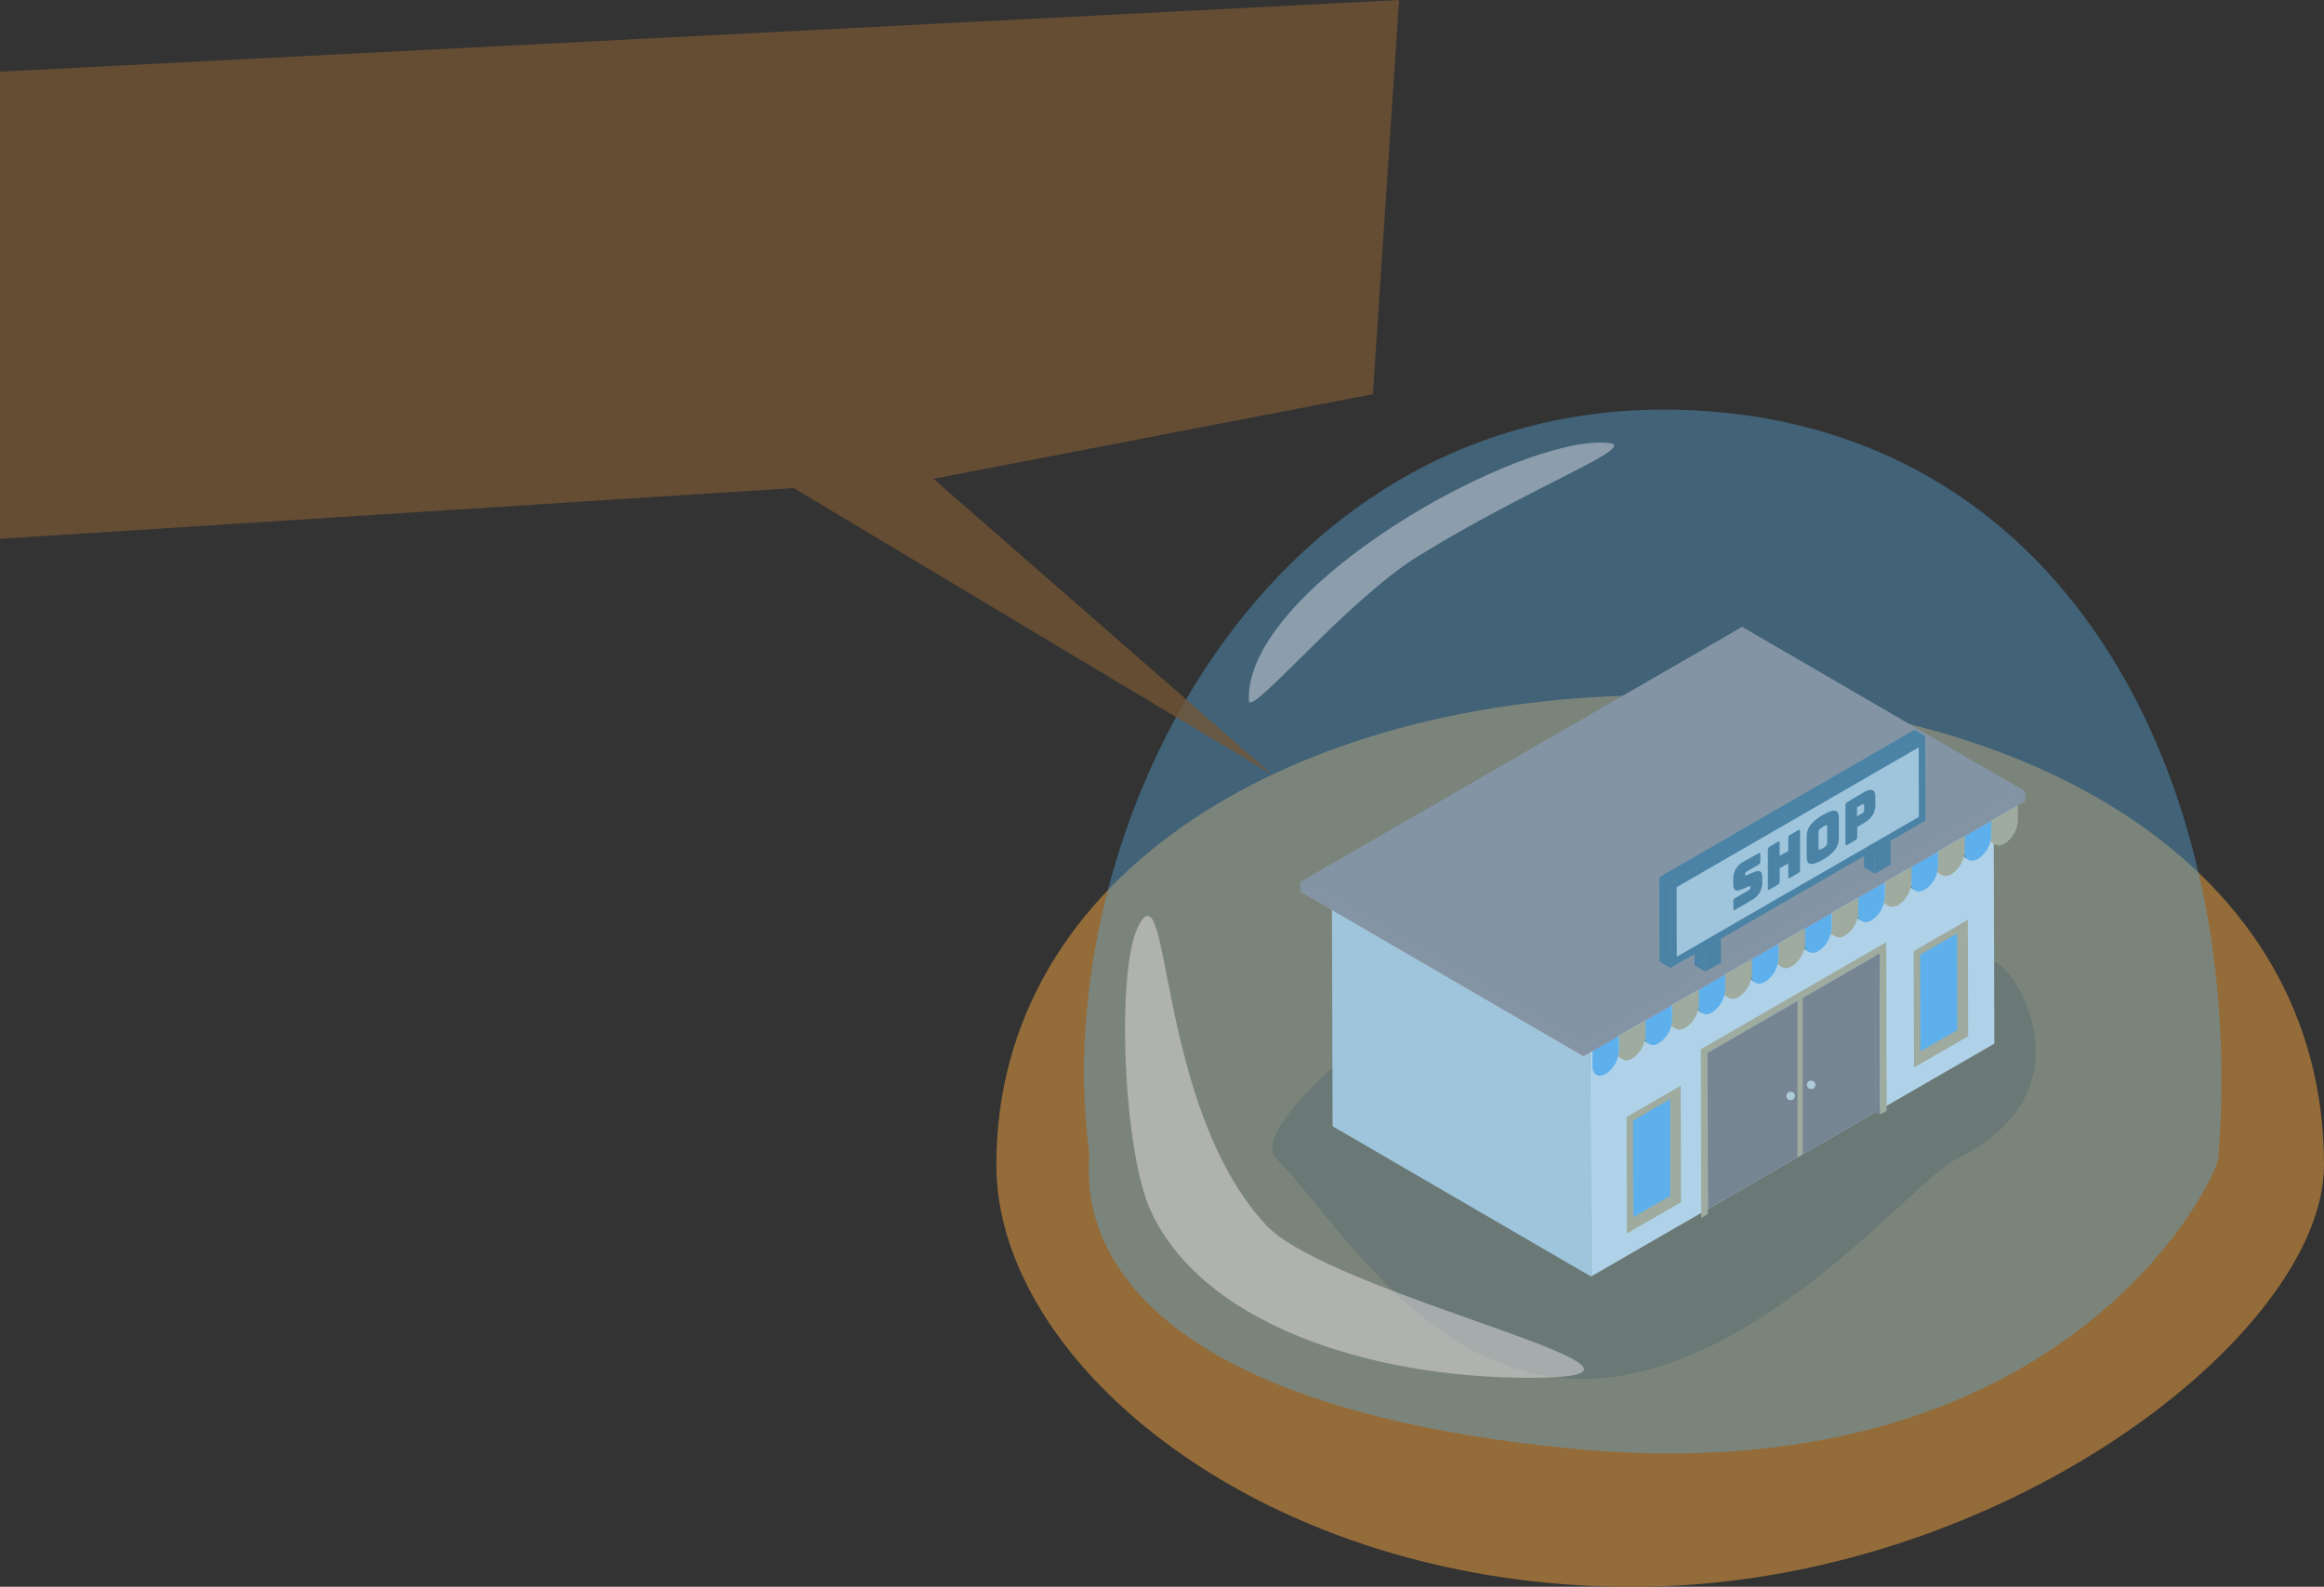 <svg xmlns="http://www.w3.org/2000/svg" viewBox="0 0 484.82 330.99"><rect x="0" y="0" width="484.82" height="330.99" fill="#333333" stroke="none"/><defs><style>.cls-1{fill:#946c3a;fill-rule:evenodd;}.cls-2{opacity:0.59;}.cls-3{fill:#1d1d1b;}.cls-19,.cls-21,.cls-3{opacity:0.4;}.cls-4{fill:#cfd8dc;}.cls-5{fill:#f47b4e;}.cls-6{fill:#eceff1;}.cls-7{fill:#a1887f;}.cls-8{isolation:isolate;}.cls-9{fill:#8d6e63;}.cls-10{fill:#cfae74;}.cls-11{fill:#ffc783;}.cls-12{fill:#e5a457;}.cls-13{fill:#426b80;}.cls-14{fill:#64b5f6;}.cls-15{fill:#e9e5d9;}.cls-16{fill:#f9f8f7;}.cls-17{fill:#4d7f91;}.cls-18{fill:#fa6564;}.cls-20{fill:#55a7dd;}.cls-21{fill:#fdf7fb;}.cls-22{fill:#765635;opacity:0.75;}</style></defs><title>Asset 50</title><g id="Layer_2" data-name="Layer 2"><g id="Livello_1" data-name="Livello 1"><path class="cls-1" d="M484.82,243c0,35.3-67.83,88-144.31,88s-132.66-46.27-132.66-88c0-60.78,62-98,138.48-98S484.82,180.48,484.82,243Z"/><g class="cls-2"><path class="cls-3" d="M415.89,200.67c-56.91-2.8-101.29,1.64-115.89,5-2.54.59-40.92,29-33.67,36.1,11.42,11.12,31.57,46.75,65,45.84,35.71-1,67.71-41.39,76.84-45.87C437,227.65,420.17,200.88,415.89,200.67Z"/></g><polygon class="cls-4" points="331.91 266.27 278 234.93 277.85 185.15 331.77 216.49 331.91 266.27"/><polygon class="cls-5" points="331.77 216.49 277.85 185.15 361.99 136.58 415.91 167.91 331.77 216.49"/><polygon class="cls-6" points="415.91 167.91 416.05 217.69 331.91 266.27 331.77 216.49 415.91 167.91"/><polygon class="cls-5" points="330.33 220.29 271.28 185.97 363.43 132.77 422.49 167.09 330.33 220.29"/><polygon class="cls-7" points="330.33 218.28 271.28 183.96 363.43 130.75 422.49 165.07 330.33 218.28"/><g class="cls-8"><polygon class="cls-9" points="392.23 232.49 391.33 231.97 391.23 198.35 392.13 198.88 392.23 232.49"/><polyline class="cls-10" points="392.13 198.88 356.17 219.64 356.26 253.25 354.91 254.04 354.81 218.86 393.49 196.53 393.59 231.71 392.23 232.49"/></g><g class="cls-8"><polygon class="cls-11" points="400.64 220.34 399.75 219.82 408.33 214.86 409.23 215.39 400.64 220.34"/><polygon class="cls-12" points="409.23 215.39 408.33 214.86 408.27 193.69 409.17 194.21 409.23 215.39"/><path class="cls-10" d="M399.22,198.39l11.3-6.52.07,24.29-11.3,6.52Z"/></g><g class="cls-8"><polygon class="cls-11" points="340.75 254.92 339.85 254.4 348.43 249.45 349.33 249.97 340.75 254.92"/><polygon class="cls-12" points="349.33 249.97 348.43 249.45 348.37 228.27 349.27 228.79 349.33 249.97"/><path class="cls-10" d="M339.32,233l11.3-6.52.07,24.29-11.3,6.52Z"/></g><polygon class="cls-13" points="391.12 182.24 388.87 180.94 388.86 175.97 391.1 177.28 391.12 182.24"/><polygon class="cls-13" points="394.4 175.38 394.42 180.34 391.12 182.24 391.1 177.28 394.4 175.38"/><polygon class="cls-13" points="391.1 177.28 388.86 175.97 392.15 174.07 394.4 175.38 391.1 177.28"/><polygon class="cls-13" points="359.02 195.8 359.04 200.77 355.74 202.67 355.72 197.71 359.02 195.8"/><polygon class="cls-13" points="355.74 202.67 353.49 201.36 353.48 196.4 355.72 197.71 355.74 202.67"/><polygon class="cls-13" points="355.72 197.71 353.48 196.4 356.77 194.5 359.02 195.8 355.72 197.71"/><polygon class="cls-13" points="348.45 201.91 346.2 200.6 346.15 182.97 348.4 184.28 348.45 201.91"/><polygon class="cls-13" points="401.62 153.55 401.67 171.18 394.4 175.38 391.1 177.28 359.02 195.8 355.72 197.71 348.45 201.91 348.4 184.28 401.62 153.55"/><polygon class="cls-13" points="348.4 184.28 346.15 182.97 399.37 152.25 401.62 153.55 348.4 184.28"/><polygon class="cls-9" points="391.33 231.97 391.33 199.34 356.17 219.64 356.3 252.19 391.33 231.97"/><polygon class="cls-14" points="348.43 249.45 348.43 229.27 340.69 233.75 340.74 253.88 348.43 249.45"/><polygon class="cls-14" points="400.58 199.16 400.64 219.3 408.33 214.86 408.27 194.73 400.58 199.16"/><polyline class="cls-4" points="400.27 155.9 349.76 185.06 349.8 199.56 400.31 170.4 400.27 155.9"/><g class="cls-8"><path class="cls-12" d="M416.22,176.15l-.61-.35a1.94,1.94,0,0,1-.81-1.78l.61.35A1.94,1.94,0,0,0,416.22,176.15Z"/><path class="cls-10" d="M420.95,168v3.18a6.09,6.09,0,0,1-2.77,4.79c-1.53.88-2.78.18-2.78-1.59v-3.18Z"/><polygon class="cls-15" points="415.41 174.37 414.8 174.02 414.79 170.84 415.4 171.19 415.41 174.37"/><polygon class="cls-16" points="415.4 171.19 414.79 170.84 420.34 167.63 420.95 167.98 415.4 171.19"/></g><g class="cls-8"><path class="cls-17" d="M410.67,179.36l-.61-.35a1.94,1.94,0,0,1-.81-1.78l.61.35A1.94,1.94,0,0,0,410.67,179.36Z"/><path class="cls-14" d="M415.4,171.19v3.18a6.08,6.08,0,0,1-2.76,4.79c-1.53.88-2.78.18-2.78-1.59v-3.18Z"/><polygon class="cls-17" points="409.86 177.57 409.25 177.22 409.24 174.04 409.85 174.39 409.86 177.57"/><polygon class="cls-18" points="409.85 174.39 409.24 174.04 414.79 170.84 415.4 171.19 409.85 174.39"/></g><g class="cls-8"><path class="cls-12" d="M405.12,182.56l-.61-.35a1.94,1.94,0,0,1-.81-1.78l.61.35A1.94,1.94,0,0,0,405.12,182.56Z"/><path class="cls-10" d="M409.85,174.39v3.18a6.09,6.09,0,0,1-2.77,4.79c-1.53.88-2.78.18-2.78-1.59V177.6Z"/><polygon class="cls-15" points="404.31 180.78 403.7 180.43 403.69 177.24 404.3 177.6 404.31 180.78"/><polygon class="cls-16" points="404.3 177.6 403.69 177.24 409.24 174.04 409.85 174.39 404.3 177.6"/></g><g class="cls-8"><path class="cls-17" d="M399.57,185.76l-.61-.35a1.94,1.94,0,0,1-.81-1.78l.61.35A1.94,1.94,0,0,0,399.57,185.76Z"/><path class="cls-14" d="M404.3,177.6v3.18a6.08,6.08,0,0,1-2.76,4.79c-1.53.88-2.78.18-2.78-1.59V180.8Z"/><polygon class="cls-17" points="398.76 183.98 398.15 183.63 398.14 180.44 398.75 180.8 398.76 183.98"/><polygon class="cls-18" points="398.75 180.8 398.14 180.44 403.69 177.24 404.3 177.6 398.75 180.8"/></g><g class="cls-8"><path class="cls-12" d="M394,189l-.61-.35a1.94,1.94,0,0,1-.81-1.78l.61.35A1.94,1.94,0,0,0,394,189Z"/><path class="cls-10" d="M398.76,180.8V184a6.09,6.09,0,0,1-2.77,4.79c-1.53.88-2.78.18-2.78-1.59V184Z"/><polygon class="cls-15" points="393.21 187.19 392.6 186.83 392.59 183.65 393.2 184 393.21 187.19"/><polygon class="cls-16" points="393.2 184 392.59 183.65 398.14 180.44 398.75 180.8 393.2 184"/></g><g class="cls-8"><path class="cls-17" d="M388.48,192.17l-.61-.35a1.94,1.94,0,0,1-.81-1.78l.61.35A1.94,1.94,0,0,0,388.48,192.17Z"/><path class="cls-14" d="M393.2,184v3.18a6.08,6.08,0,0,1-2.76,4.79c-1.53.88-2.78.18-2.78-1.59V187.2Z"/><polygon class="cls-17" points="387.67 190.39 387.06 190.03 387.05 186.85 387.66 187.21 387.67 190.39"/><polygon class="cls-18" points="387.66 187.21 387.05 186.85 392.59 183.65 393.2 184 387.66 187.21"/></g><g class="cls-8"><path class="cls-12" d="M382.92,195.37l-.61-.35a1.94,1.94,0,0,1-.81-1.78l.61.35A1.94,1.94,0,0,0,382.92,195.37Z"/><path class="cls-10" d="M387.66,187.2v3.18a6.09,6.09,0,0,1-2.77,4.79c-1.53.88-2.78.18-2.78-1.59v-3.18Z"/><polygon class="cls-15" points="382.12 193.59 381.5 193.24 381.5 190.06 382.11 190.41 382.12 193.59"/><polygon class="cls-16" points="382.11 190.41 381.5 190.06 387.05 186.85 387.66 187.21 382.11 190.41"/></g><g class="cls-8"><path class="cls-17" d="M377.38,198.58l-.61-.35a1.94,1.94,0,0,1-.81-1.78l.61.35A1.94,1.94,0,0,0,377.38,198.58Z"/><path class="cls-14" d="M382.11,190.41v3.18a6.08,6.08,0,0,1-2.76,4.79c-1.53.88-2.78.18-2.78-1.59v-3.18Z"/><polygon class="cls-17" points="376.57 196.79 375.96 196.44 375.95 193.26 376.56 193.61 376.57 196.79"/><polygon class="cls-18" points="376.56 193.61 375.95 193.26 381.5 190.06 382.11 190.41 376.56 193.61"/></g><g class="cls-8"><path class="cls-12" d="M371.83,201.78l-.61-.35a1.94,1.94,0,0,1-.81-1.78l.61.35A1.94,1.94,0,0,0,371.83,201.78Z"/><path class="cls-10" d="M376.56,193.61v3.18a6.09,6.09,0,0,1-2.77,4.79c-1.53.88-2.78.18-2.78-1.59v-3.18Z"/><polygon class="cls-15" points="371.02 200 370.41 199.65 370.4 196.46 371.01 196.82 371.02 200"/><polygon class="cls-16" points="371.01 196.82 370.4 196.46 375.95 193.26 376.56 193.61 371.01 196.82"/></g><g class="cls-8"><path class="cls-17" d="M366.28,205l-.61-.35a1.94,1.94,0,0,1-.81-1.78l.61.35A1.94,1.94,0,0,0,366.28,205Z"/><path class="cls-14" d="M371,196.82V200a6.08,6.08,0,0,1-2.76,4.79c-1.53.88-2.78.18-2.78-1.59V200Z"/><polygon class="cls-17" points="365.47 203.2 364.86 202.85 364.85 199.66 365.46 200.02 365.47 203.2"/><polygon class="cls-18" points="365.46 200.02 364.85 199.66 370.4 196.46 371.01 196.82 365.46 200.02"/></g><g class="cls-8"><path class="cls-12" d="M360.73,208.19l-.61-.35a1.94,1.94,0,0,1-.81-1.78l.61.35A1.94,1.94,0,0,0,360.73,208.19Z"/><path class="cls-10" d="M365.46,200v3.18a6.09,6.09,0,0,1-2.77,4.79c-1.53.88-2.78.18-2.78-1.59v-3.18Z"/><polygon class="cls-15" points="359.92 206.41 359.31 206.05 359.3 202.87 359.91 203.22 359.92 206.41"/><polygon class="cls-16" points="359.91 203.22 359.3 202.87 364.85 199.66 365.46 200.02 359.91 203.22"/></g><g class="cls-8"><path class="cls-17" d="M355.18,211.39l-.61-.35a1.94,1.94,0,0,1-.81-1.78l.61.35A1.94,1.94,0,0,0,355.18,211.39Z"/><path class="cls-14" d="M359.91,203.22v3.18a6.08,6.08,0,0,1-2.76,4.79c-1.53.88-2.78.18-2.78-1.59v-3.18Z"/><polygon class="cls-17" points="354.38 209.61 353.77 209.25 353.76 206.07 354.37 206.43 354.38 209.61"/><polygon class="cls-18" points="354.37 206.43 353.76 206.07 359.3 202.87 359.91 203.22 354.37 206.43"/></g><g class="cls-8"><path class="cls-12" d="M349.63,214.59l-.61-.35a1.94,1.94,0,0,1-.81-1.78l.61.35A1.94,1.94,0,0,0,349.63,214.59Z"/><path class="cls-10" d="M354.37,206.43v3.18a6.09,6.09,0,0,1-2.77,4.79c-1.53.88-2.78.18-2.78-1.59v-3.18Z"/><polygon class="cls-15" points="348.82 212.81 348.21 212.46 348.2 209.28 348.82 209.63 348.82 212.81"/><polygon class="cls-16" points="348.82 209.63 348.2 209.28 353.76 206.07 354.37 206.43 348.82 209.63"/></g><g class="cls-8"><path class="cls-17" d="M344.09,217.8l-.61-.35a1.94,1.94,0,0,1-.81-1.78l.61.35A1.94,1.94,0,0,0,344.09,217.8Z"/><path class="cls-14" d="M348.82,209.63v3.18a6.08,6.08,0,0,1-2.76,4.79c-1.53.88-2.78.18-2.78-1.59v-3.18Z"/><polygon class="cls-17" points="343.28 216.01 342.67 215.66 342.66 212.48 343.27 212.83 343.28 216.01"/><polygon class="cls-18" points="343.27 212.83 342.66 212.48 348.2 209.28 348.82 209.63 343.27 212.83"/></g><g class="cls-8"><path class="cls-12" d="M338.54,221l-.61-.35a1.94,1.94,0,0,1-.81-1.78l.61.35A1.94,1.94,0,0,0,338.54,221Z"/><path class="cls-10" d="M343.27,212.83V216a6.09,6.09,0,0,1-2.77,4.79c-1.53.88-2.78.18-2.78-1.59V216Z"/><polygon class="cls-15" points="337.73 219.22 337.12 218.87 337.11 215.68 337.72 216.04 337.73 219.22"/><polygon class="cls-16" points="337.72 216.04 337.11 215.68 342.66 212.48 343.27 212.83 337.72 216.04"/></g><g class="cls-8"><path class="cls-14" d="M337.72,216v3.18A6.08,6.08,0,0,1,335,224c-1.53.88-2.78.18-2.78-1.59v-3.18Z"/><polygon class="cls-18" points="332.17 219.24 331.56 218.88 337.11 215.68 337.72 216.04 332.17 219.24"/></g><polygon class="cls-7" points="422.49 165.07 422.49 167.09 330.33 220.29 330.33 218.28 422.49 165.07"/><polygon class="cls-7" points="271.28 183.96 271.28 185.97 330.33 220.29 330.33 218.28 271.28 183.96"/><polygon class="cls-10" points="374.98 241.43 374.98 208.8 376.07 208.16 376.07 240.79 374.98 241.43"/><circle class="cls-15" cx="377.84" cy="226.29" r="0.88"/><circle class="cls-15" cx="373.55" cy="228.6" r="0.88"/><g class="cls-8"><path class="cls-13" d="M366.84,178c.28-.16.39-.08.39.22v1.48a.7.7,0,0,1-.39.67l-2.51,1.45a.61.61,0,0,0-.29.54c0,.22.11.31.29.22l1.61-.68c1-.41,1.69-.3,1.69,1.09v1.3a4.06,4.06,0,0,1-2.23,3.48l-3.41,2c-.27.15-.39.08-.39-.22V188a.7.7,0,0,1,.39-.67l2.91-1.68a.61.61,0,0,0,.27-.52c0-.29-.1-.34-.28-.26l-1.62.68c-1,.41-1.68.3-1.68-1.09v-1.3a4,4,0,0,1,2.23-3.48Z"/></g><g class="cls-8"><path class="cls-13" d="M375.13,173.17c.27-.15.39-.08.39.22l0,8.05a.71.71,0,0,1-.39.67l-1.68,1c-.27.15-.39.08-.39-.22V180.1l-1.8,1v2.76a.71.71,0,0,1-.4.68l-1.67,1c-.27.15-.39.08-.39-.22l0-8.05a.71.71,0,0,1,.39-.67l1.67-1c.28-.16.4-.09.4.22v2.69l1.8-1v-2.69a.71.71,0,0,1,.39-.67Z"/></g><g class="cls-8"><path class="cls-13" d="M380.25,170c2.7-1.56,3.35-.9,3.36.61v4.24c0,1.51-.64,2.91-3.34,4.47s-3.37.92-3.37-.59v-4.24C376.89,173,377.55,171.58,380.25,170Zm.93,5.81v-3.35c0-.32-.12-.5-.91,0s-.91.78-.91,1.09v3.35c0,.34.13.5.91.05s.91-.77.91-1.1"/></g><g class="cls-8"><path class="cls-13" d="M388.67,165.35c2-1.14,2.56-.5,2.56.95v1.59c0,1.44-.58,2.75-2.55,3.89l-1.24.72v2.07a.71.71,0,0,1-.39.67l-1.67,1c-.28.16-.39.09-.39-.22l0-8.05a.7.7,0,0,1,.39-.67Zm.23,3.46v-.65c0-.33-.09-.56-.51-.32l-1,.56v1.87l1-.56a.94.94,0,0,0,.51-.9"/></g><g class="cls-19"><path class="cls-20" d="M462.76,241.68c6.15-76.36-29.9-152.17-109.53-156.09-89.31-4.4-134.85,88.52-126,154.81.51,2.15-10.6,50.38,99,61.61C431.33,312.78,462.45,245.54,462.76,241.68Z"/></g><path class="cls-21" d="M260.53,146.12c-.92-23.55,56.47-55.61,75-53.72,6.74.69-16.07,9-39.65,23.6C280.87,125.24,260.68,149.91,260.53,146.12ZM240.18,252.86c11.65,24.68,49.1,35.28,82.15,34.49s-44.72-17.41-58.15-31.76c-23.14-24.74-19.89-76.27-26.83-62.14C232.89,202.52,234.22,240.24,240.18,252.86Z"/><polygon class="cls-22" points="194.73 99.87 265.42 161.59 165.55 101.8 0 112.39 0 14.95 291.87 0 286.4 82.22 194.73 99.87"/></g></g></svg>